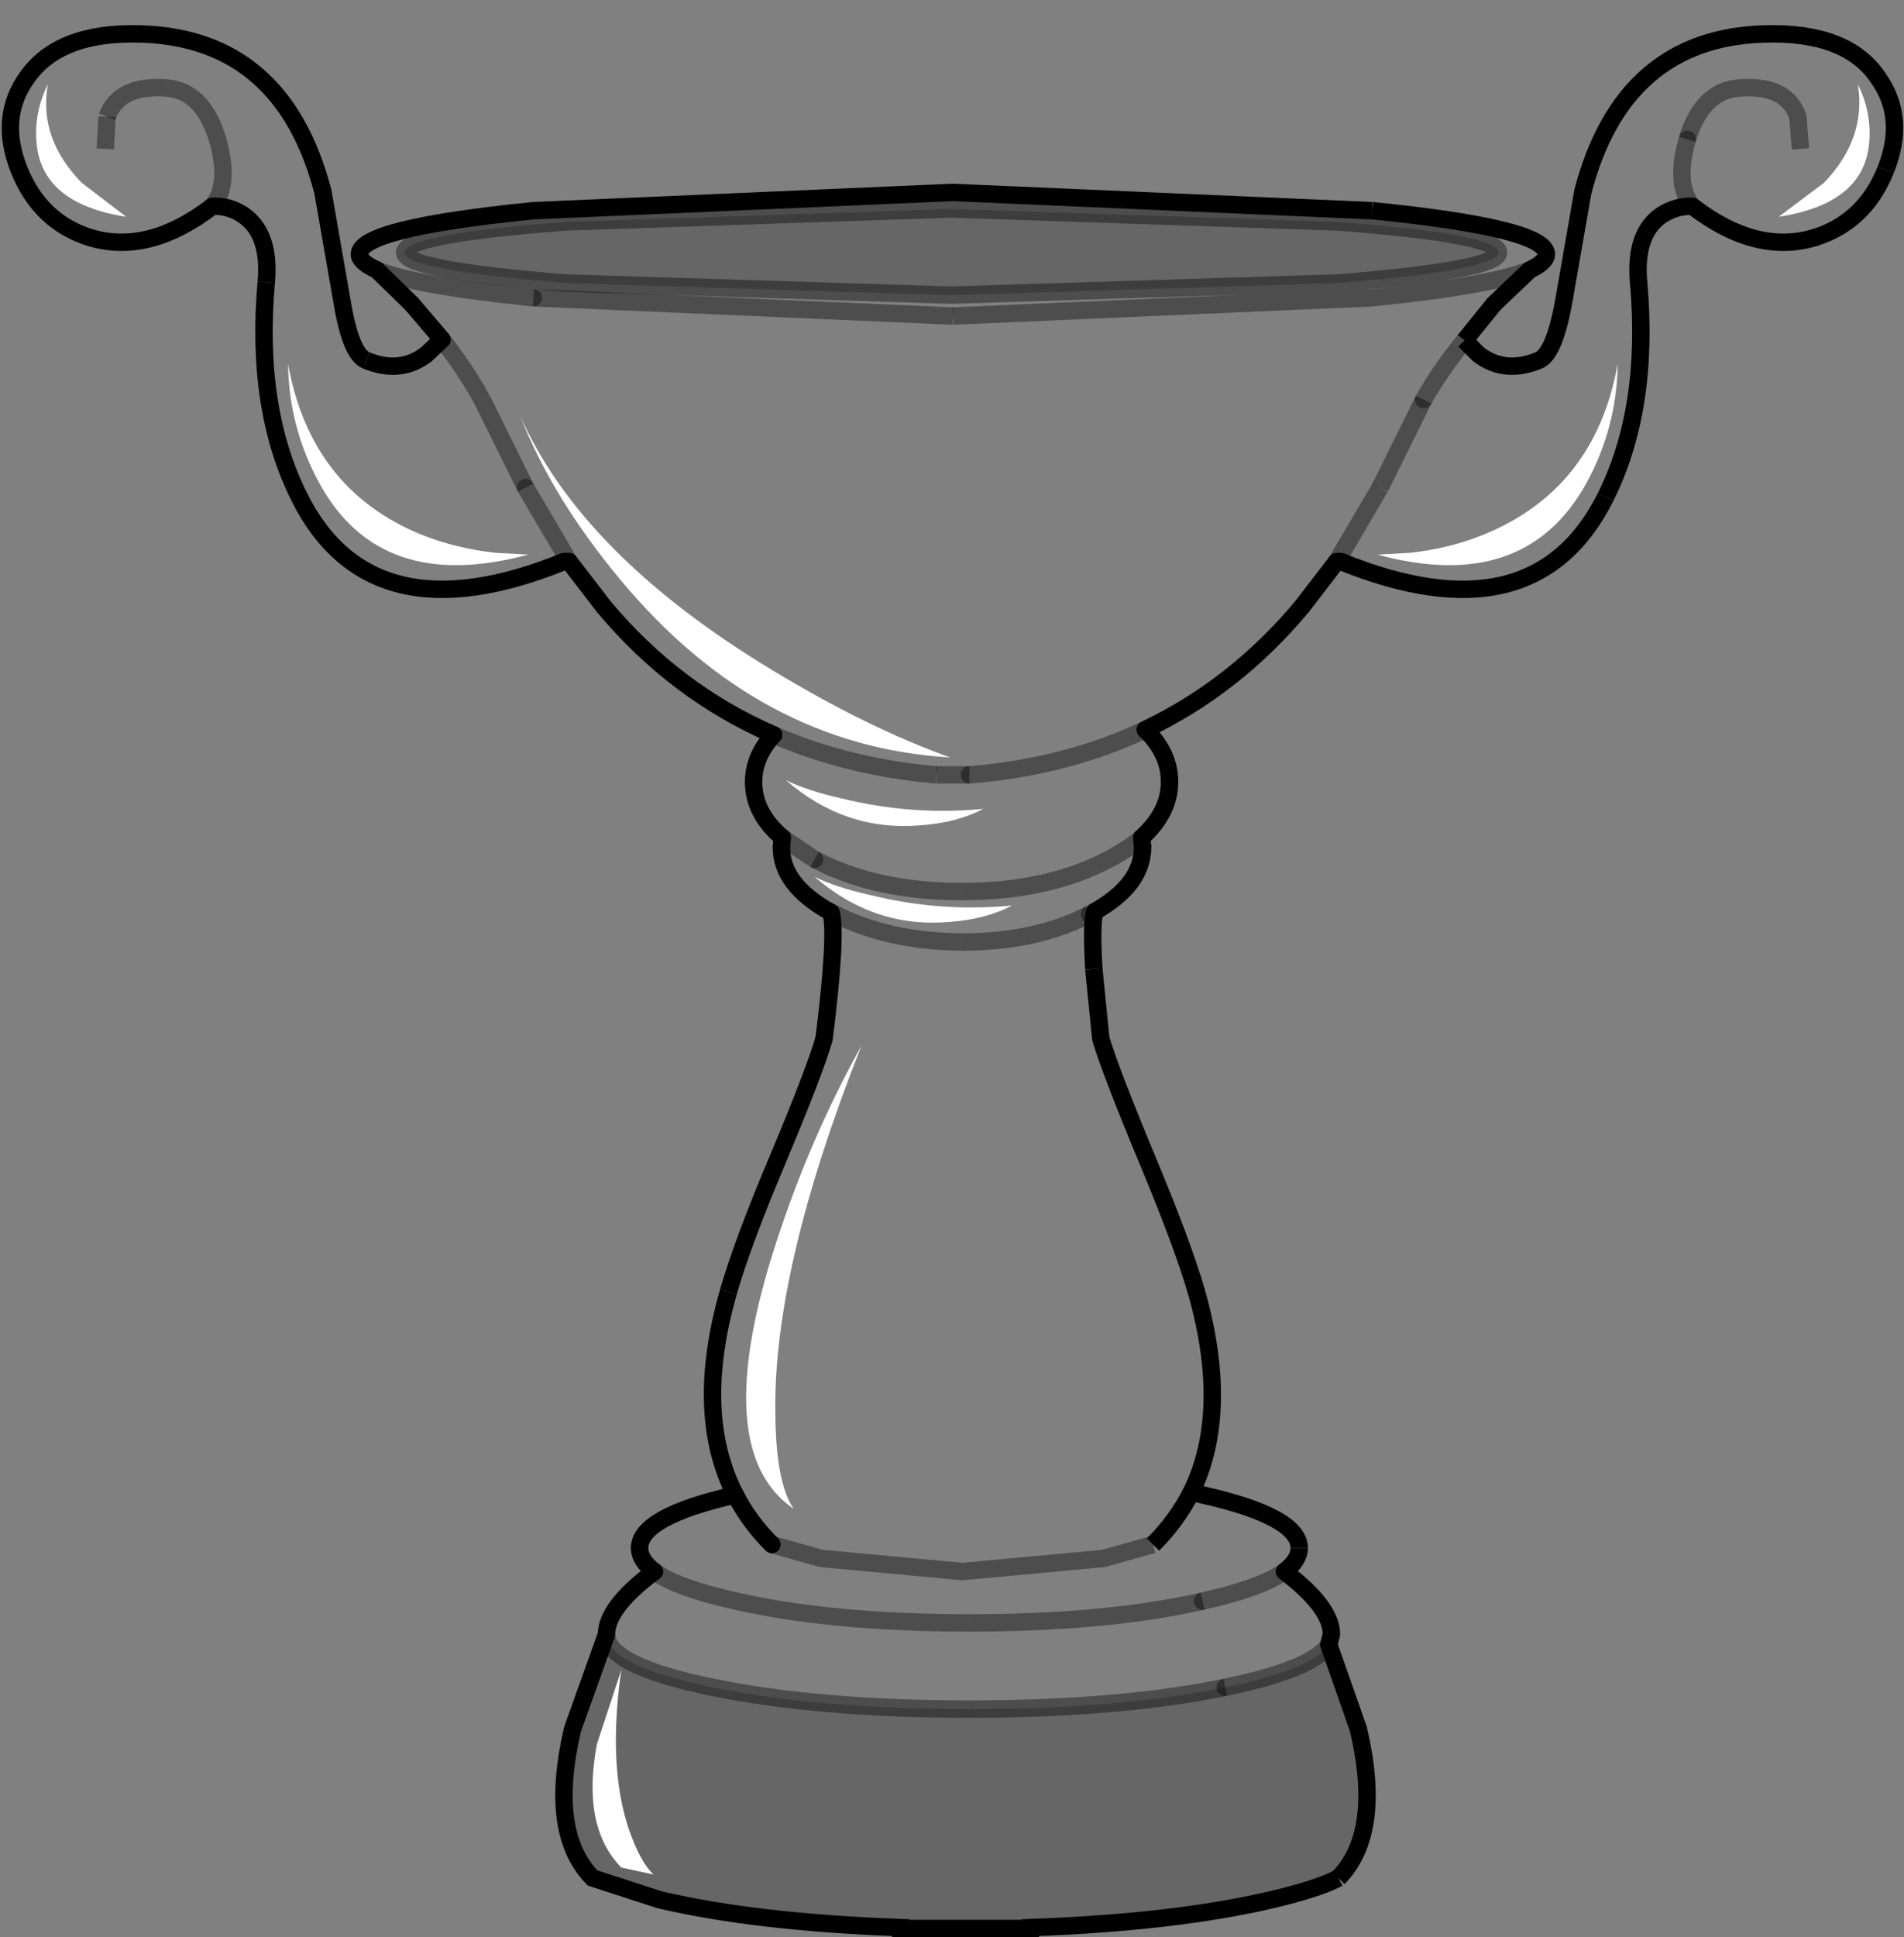 <?xml version="1.0" encoding="UTF-8" standalone="no"?>
<svg xmlns:xlink="http://www.w3.org/1999/xlink" height="111.25px" width="109.4px" xmlns="http://www.w3.org/2000/svg">
  <rect width="100%" height="100%" fill="#808080" stroke="none"/>
  <g transform="matrix(1.0, 0.0, 0.0, 1.0, 54.7, 58.9)">
    <path d="M48.75 -50.35 L48.6 -52.2 Q47.95 -54.05 45.25 -53.85 43.1 -53.7 42.25 -50.9 43.1 -53.7 45.25 -53.85 47.95 -54.05 48.6 -52.2 L48.75 -50.35 M29.45 -39.35 L30.25 -38.55 Q31.75 -37.4 33.7 -38.2 34.6 -38.55 35.15 -41.6 L36.25 -47.9 Q38.55 -56.7 46.65 -56.95 51.4 -57.1 53.2 -54.45 54.85 -52.15 53.65 -49.15 52.45 -46.15 49.55 -45.25 46.2 -44.25 42.55 -47.05 41.7 -47.1 40.85 -46.6 39.2 -45.55 39.45 -42.7 40.1 -35.45 37.55 -30.35 33.45 -22.15 22.35 -26.65 L22.1 -26.65 24.6 -30.9 22.1 -26.65 20.1 -24.05 Q16.25 -19.45 11.1 -17.0 12.5 -15.65 12.5 -14.0 12.5 -12.25 10.9 -10.8 10.15 -10.15 9.0 -9.55 5.5 -7.7 0.55 -7.7 5.5 -7.7 9.0 -9.55 10.15 -10.15 10.9 -10.8 L10.95 -10.25 Q10.95 -8.1 8.2 -6.55 8.0 -5.8 8.15 -3.25 L8.55 0.75 Q9.1 2.6 11.2 7.65 13.25 12.55 14.05 15.3 16.0 22.2 13.75 26.8 L14.4 26.95 Q19.95 28.2 19.95 30.0 19.95 30.7 19.1 31.35 21.8 33.4 21.8 34.95 L21.65 35.55 Q20.75 36.95 15.7 38.0 9.6 39.25 1.0 39.25 -7.65 39.25 -13.75 38.0 -19.85 36.75 -19.85 34.95 -19.85 33.4 -17.1 31.35 -17.95 30.7 -17.95 30.0 -17.95 28.2 -12.45 26.95 -14.85 22.3 -12.85 15.3 -12.05 12.5 -10.0 7.65 -7.9 2.65 -7.35 0.75 -6.6 -5.25 -6.95 -6.5 -9.85 -8.1 -9.8 -10.3 L-9.75 -10.8 Q-11.4 -12.2 -11.4 -14.0 -11.4 -15.45 -10.25 -16.7 -6.0 -14.85 -0.9 -14.4 -6.0 -14.85 -10.25 -16.7 -15.9 -19.15 -20.0 -24.05 L-22.0 -26.65 -22.3 -26.65 Q-33.4 -22.15 -37.5 -30.35 -40.05 -35.45 -39.4 -42.7 -39.15 -45.55 -40.8 -46.6 -41.6 -47.1 -42.5 -47.05 -41.45 -48.3 -42.2 -50.9 -43.05 -53.7 -45.15 -53.85 -43.05 -53.7 -42.2 -50.9 -41.45 -48.3 -42.5 -47.05 -46.15 -44.25 -49.5 -45.25 -52.4 -46.15 -53.6 -49.15 -54.8 -52.15 -53.15 -54.45 -51.3 -57.1 -46.6 -56.95 -38.45 -56.7 -36.15 -47.9 L-35.05 -41.6 Q-34.55 -38.55 -33.65 -38.2 -31.7 -37.4 -30.2 -38.55 L-29.3 -39.4 Q-28.0 -37.75 -27.0 -35.95 -28.0 -37.75 -29.3 -39.4 L-31.05 -41.45 -33.05 -43.4 Q-34.05 -43.85 -34.05 -44.3 -34.05 -45.8 -24.05 -46.8 L0.05 -47.85 24.15 -46.8 Q34.15 -45.8 34.15 -44.3 34.15 -43.85 33.2 -43.4 31.0 -42.5 24.15 -41.8 L0.05 -40.75 24.15 -41.8 Q31.0 -42.5 33.2 -43.4 L31.15 -41.45 29.45 -39.35 Q28.1 -37.7 27.1 -35.95 28.1 -37.7 29.45 -39.35 M24.6 -30.9 L27.1 -35.95 24.6 -30.9 M42.25 -50.9 Q41.5 -48.3 42.55 -47.05 41.5 -48.3 42.25 -50.9 M-24.05 -41.8 Q-30.9 -42.5 -33.05 -43.4 -30.9 -42.5 -24.05 -41.8 L0.05 -40.75 -24.05 -41.8 M31.4 -44.4 Q31.4 -45.45 22.2 -46.15 L-0.05 -46.9 -22.25 -46.15 Q-31.45 -45.45 -31.45 -44.4 -31.45 -43.4 -22.25 -42.65 L-0.05 -41.95 22.2 -42.65 Q31.4 -43.4 31.4 -44.4 M1.0 -14.4 Q6.55 -14.85 11.1 -17.0 6.55 -14.85 1.0 -14.4 L-0.9 -14.4 1.0 -14.4 M-7.9 -9.55 L-9.75 -10.8 -7.9 -9.55 Q-4.4 -7.7 0.55 -7.7 -4.4 -7.7 -7.9 -9.55 M7.9 -6.4 L8.2 -6.55 7.9 -6.4 Q4.85 -4.8 0.55 -4.8 4.85 -4.8 7.9 -6.4 M-6.95 -6.5 L-6.8 -6.45 Q-3.75 -4.85 0.55 -4.8 -3.75 -4.85 -6.8 -6.45 L-6.95 -6.5 M14.4 33.05 Q17.75 32.3 19.1 31.35 17.75 32.3 14.4 33.05 8.85 34.3 1.0 34.3 8.85 34.3 14.4 33.05 M-17.1 31.35 Q-15.8 32.3 -12.4 33.05 -6.9 34.3 1.0 34.3 -6.9 34.3 -12.4 33.05 -15.8 32.3 -17.1 31.35 M13.75 26.8 Q12.9 28.45 11.55 29.8 12.9 28.45 13.75 26.8 M11.55 29.8 L8.7 30.6 0.6 31.35 -7.5 30.6 -10.35 29.8 -7.5 30.6 0.6 31.35 8.7 30.6 11.55 29.8 M-24.5 -30.9 L-22.0 -26.65 -24.5 -30.9 -27.0 -35.95 -24.5 -30.9 M-48.55 -52.2 L-48.65 -50.35 -48.55 -52.2 Q-47.85 -54.05 -45.15 -53.85 -47.85 -54.05 -48.55 -52.2 M-10.35 29.8 Q-11.65 28.5 -12.45 26.95 -11.65 28.5 -10.35 29.8" fill="#ffffff" fill-opacity="0.0" fill-rule="evenodd" stroke="none"/>
    <path d="M31.4 -44.4 Q31.4 -43.4 22.2 -42.65 L-0.05 -41.95 -22.25 -42.65 Q-31.45 -43.4 -31.45 -44.4 -31.45 -45.45 -22.25 -46.15 L-0.05 -46.9 22.2 -46.15 Q31.4 -45.45 31.4 -44.4 M21.65 35.55 L23.35 40.4 Q24.75 46.35 22.2 48.95 21.1 49.55 18.35 50.2 12.8 51.5 4.5 51.8 L4.5 51.85 -2.95 51.85 -2.95 51.8 Q-11.25 51.5 -16.8 50.2 L-20.65 48.95 Q-23.2 46.35 -21.8 40.4 L-19.85 34.95 Q-19.85 36.75 -13.75 38.0 -7.65 39.25 1.0 39.25 9.6 39.25 15.7 38.0 20.75 36.95 21.65 35.55" fill="#000000" fill-opacity="0.2" fill-rule="evenodd" stroke="none"/>
    <path d="M53.65 -49.15 Q54.85 -52.15 53.2 -54.45 51.4 -57.1 46.65 -56.95 38.55 -56.7 36.25 -47.9 L35.15 -41.6 Q34.6 -38.55 33.7 -38.2 31.75 -37.4 30.25 -38.55 L29.45 -39.35 M37.55 -30.35 Q40.1 -35.45 39.45 -42.7 39.2 -45.55 40.85 -46.6 41.7 -47.1 42.55 -47.05 M24.15 -46.8 L0.05 -47.85 -24.05 -46.8 Q-34.05 -45.8 -34.05 -44.3 -34.05 -43.85 -33.05 -43.4 M8.15 -3.25 L8.55 0.75 Q9.1 2.6 11.2 7.65 13.25 12.55 14.05 15.3 M19.95 30.0 Q19.95 30.7 19.1 31.35 M22.2 48.95 Q21.1 49.55 18.35 50.2 12.8 51.5 4.5 51.8 L4.5 51.85 -2.95 51.85 -2.95 51.8 Q-11.25 51.5 -16.8 50.2 L-20.65 48.95 Q-23.2 46.35 -21.8 40.4 L-19.85 34.95 M-12.85 15.3 Q-12.05 12.5 -10.0 7.65 -7.9 2.65 -7.35 0.75 M-39.4 -42.7 Q-40.05 -35.45 -37.5 -30.35 -33.4 -22.15 -22.3 -26.65 L-22.0 -26.65 M-33.65 -38.2 Q-34.55 -38.55 -35.05 -41.6 L-36.15 -47.9 Q-38.45 -56.7 -46.6 -56.95 -51.3 -57.1 -53.15 -54.45 -54.8 -52.15 -53.6 -49.15 -52.4 -46.15 -49.5 -45.25 -46.15 -44.25 -42.5 -47.05" fill="none" stroke="#000000" stroke-linecap="butt" stroke-linejoin="miter-clip" stroke-miterlimit="4.0" stroke-width="1.0"/>
    <path d="M42.25 -50.9 Q43.1 -53.7 45.25 -53.85 47.95 -54.05 48.6 -52.2 L48.75 -50.35 M24.6 -30.9 L22.1 -26.65 M0.05 -40.75 L24.15 -41.8 Q31.0 -42.5 33.2 -43.4 M31.4 -44.4 Q31.4 -43.4 22.2 -42.65 L-0.05 -41.95 -22.25 -42.65 Q-31.45 -43.4 -31.45 -44.4 -31.45 -45.45 -22.25 -46.15 L-0.05 -46.9 22.2 -46.15 Q31.4 -45.45 31.4 -44.4 M-0.9 -14.4 Q-6.0 -14.85 -10.25 -16.7 M0.55 -7.7 Q5.5 -7.7 9.0 -9.55 10.15 -10.15 10.9 -10.8 M0.55 -4.8 Q-3.75 -4.85 -6.8 -6.45 L-6.95 -6.5 M1.0 34.3 Q-6.9 34.3 -12.4 33.05 -15.8 32.3 -17.1 31.35 M-10.35 29.8 L-7.5 30.6 0.6 31.35 8.7 30.6 11.55 29.8 M1.0 39.25 Q-7.65 39.25 -13.75 38.0 -19.85 36.75 -19.85 34.95 M-45.15 -53.85 Q-43.05 -53.7 -42.2 -50.9 -41.45 -48.3 -42.5 -47.05 M-27.0 -35.95 Q-28.0 -37.75 -29.3 -39.4 M-48.65 -50.35 L-48.55 -52.2" fill="none" stroke="#000000" stroke-linecap="butt" stroke-linejoin="miter-clip" stroke-miterlimit="4.0" stroke-opacity="0.4" stroke-width="1.0"/>
    <path d="M29.45 -39.35 Q28.1 -37.7 27.1 -35.95 M42.55 -47.05 Q41.5 -48.3 42.25 -50.9 M-33.05 -43.4 Q-30.9 -42.5 -24.05 -41.8 M11.1 -17.0 Q6.55 -14.85 1.0 -14.4 M-9.75 -10.8 L-7.9 -9.55 M8.2 -6.55 L7.9 -6.4 M19.1 31.35 Q17.75 32.3 14.4 33.05 M21.65 35.55 Q20.75 36.95 15.7 38.0 M-22.0 -26.65 L-24.5 -30.9" fill="none" stroke="#000000" stroke-linecap="round" stroke-linejoin="miter-clip" stroke-miterlimit="4.0" stroke-opacity="0.4" stroke-width="1.0"/>
    <path d="M-19.85 34.95 Q-19.85 33.4 -17.1 31.35" fill="none" stroke="#000000" stroke-linecap="round" stroke-linejoin="miter-clip" stroke-miterlimit="4.0" stroke-width="1.0"/>
    <path d="M22.35 -26.65 Q33.45 -22.15 37.55 -30.35 M34.15 -44.3 Q34.15 -45.8 24.15 -46.8 M31.15 -41.45 L29.45 -39.35 M20.1 -24.05 L22.1 -26.65 M12.5 -14.0 Q12.5 -15.65 11.1 -17.0 M-11.4 -14.0 Q-11.4 -12.2 -9.75 -10.8 M10.9 -10.8 L10.95 -10.25 M8.2 -6.55 Q8.0 -5.8 8.15 -3.25 M14.4 26.95 Q19.95 28.2 19.95 30.0 M21.8 34.95 L21.65 35.55 M23.35 40.4 Q24.75 46.35 22.2 48.95 M-17.95 30.0 Q-17.95 28.2 -12.45 26.95 -14.85 22.3 -12.85 15.3 M-6.95 -6.5 Q-9.85 -8.1 -9.8 -10.3 M49.55 -45.25 Q52.45 -46.15 53.65 -49.15 M11.55 29.8 Q12.9 28.45 13.75 26.8 M-40.8 -46.6 Q-39.15 -45.55 -39.4 -42.7 M-30.2 -38.55 Q-31.7 -37.4 -33.65 -38.2 M-31.05 -41.45 L-29.3 -39.4 M-20.0 -24.05 Q-15.9 -19.15 -10.25 -16.7" fill="none" stroke="#000000" stroke-linecap="butt" stroke-linejoin="miter-clip" stroke-miterlimit="4.0" stroke-width="1.0"/>
    <path d="M27.1 -35.95 L24.6 -30.9 M-24.05 -41.8 L0.05 -40.75 M1.0 -14.4 L-0.9 -14.4 M-7.9 -9.55 Q-4.4 -7.7 0.55 -7.7 M7.9 -6.4 Q4.85 -4.8 0.55 -4.8 M14.4 33.05 Q8.85 34.3 1.0 34.3 M15.7 38.0 Q9.6 39.25 1.0 39.25 M-24.5 -30.9 L-27.0 -35.95 M-48.55 -52.2 Q-47.85 -54.05 -45.15 -53.85" fill="none" stroke="#000000" stroke-linecap="butt" stroke-linejoin="miter-clip" stroke-miterlimit="4.0" stroke-opacity="0.4" stroke-width="1.0"/>
    <path d="M22.1 -26.65 L22.35 -26.65 M33.2 -43.4 Q34.15 -43.85 34.15 -44.3 M33.2 -43.4 L31.15 -41.45 M11.1 -17.0 Q16.25 -19.45 20.1 -24.05 M10.9 -10.8 Q12.5 -12.25 12.5 -14.0 M-10.25 -16.7 Q-11.4 -15.45 -11.4 -14.0 M10.95 -10.25 Q10.95 -8.1 8.2 -6.55 M14.05 15.3 Q16.0 22.2 13.75 26.8 L14.4 26.95 M19.1 31.35 Q21.8 33.4 21.8 34.95 M21.65 35.55 L23.35 40.4 M-17.1 31.35 Q-17.95 30.7 -17.95 30.0 M-7.35 0.75 Q-6.6 -5.25 -6.95 -6.5 M-9.8 -10.3 L-9.75 -10.8 M42.55 -47.05 Q46.2 -44.25 49.55 -45.25 M-42.5 -47.05 Q-41.6 -47.1 -40.8 -46.6 M-29.3 -39.4 L-30.2 -38.55 M-33.05 -43.4 L-31.05 -41.45 M-22.0 -26.65 L-20.0 -24.05 M-12.45 26.95 Q-11.65 28.5 -10.35 29.8" fill="none" stroke="#000000" stroke-linecap="round" stroke-linejoin="miter-clip" stroke-miterlimit="4.0" stroke-width="1.0"/>
    <path d="M52.7 -50.7 Q52.4 -47.2 47.5 -46.45 L50.1 -48.4 Q52.55 -50.95 52.05 -54.05 52.85 -52.45 52.7 -50.7 M38.25 -38.0 Q38.2 -34.35 36.45 -31.15 32.9 -24.75 24.45 -27.05 L26.3 -27.15 Q28.6 -27.4 30.55 -28.2 36.95 -30.8 38.25 -38.0 M-26.2 -27.15 L-24.35 -27.05 Q-32.85 -24.75 -36.35 -31.15 -38.1 -34.35 -38.15 -38.0 -36.85 -30.8 -30.5 -28.2 -28.5 -27.4 -26.2 -27.15 M-52.6 -50.7 Q-52.75 -52.45 -51.95 -54.05 -52.5 -50.95 -50.0 -48.4 L-47.45 -46.45 Q-52.3 -47.2 -52.6 -50.7 M-4.7 -7.5 Q-0.65 -6.5 3.45 -6.9 1.95 -6.1 -0.2 -5.95 -4.5 -5.6 -7.9 -8.55 -6.7 -7.95 -4.7 -7.5 M-10.3 -20.4 Q-4.85 -17.1 -0.1 -15.4 -11.1 -16.05 -19.05 -25.6 -23.0 -30.35 -24.8 -35.0 -21.25 -27.0 -10.3 -20.4 M-6.35 -13.05 Q-2.3 -12.05 1.8 -12.45 0.3 -11.65 -1.85 -11.5 -6.15 -11.15 -9.55 -14.1 -8.35 -13.5 -6.35 -13.05 M-19.0 37.0 Q-19.8 42.55 -18.55 46.2 -17.9 48.05 -17.15 48.75 L-19.0 48.35 Q-21.3 46.0 -20.4 41.25 L-19.0 37.0 M-10.1 12.45 Q-8.15 6.45 -5.2 1.15 -10.25 13.9 -10.15 22.1 -10.15 26.2 -9.1 27.75 -14.0 24.4 -10.1 12.45" fill="#ffffff" fill-rule="evenodd" stroke="none"/>
  </g>
</svg>
